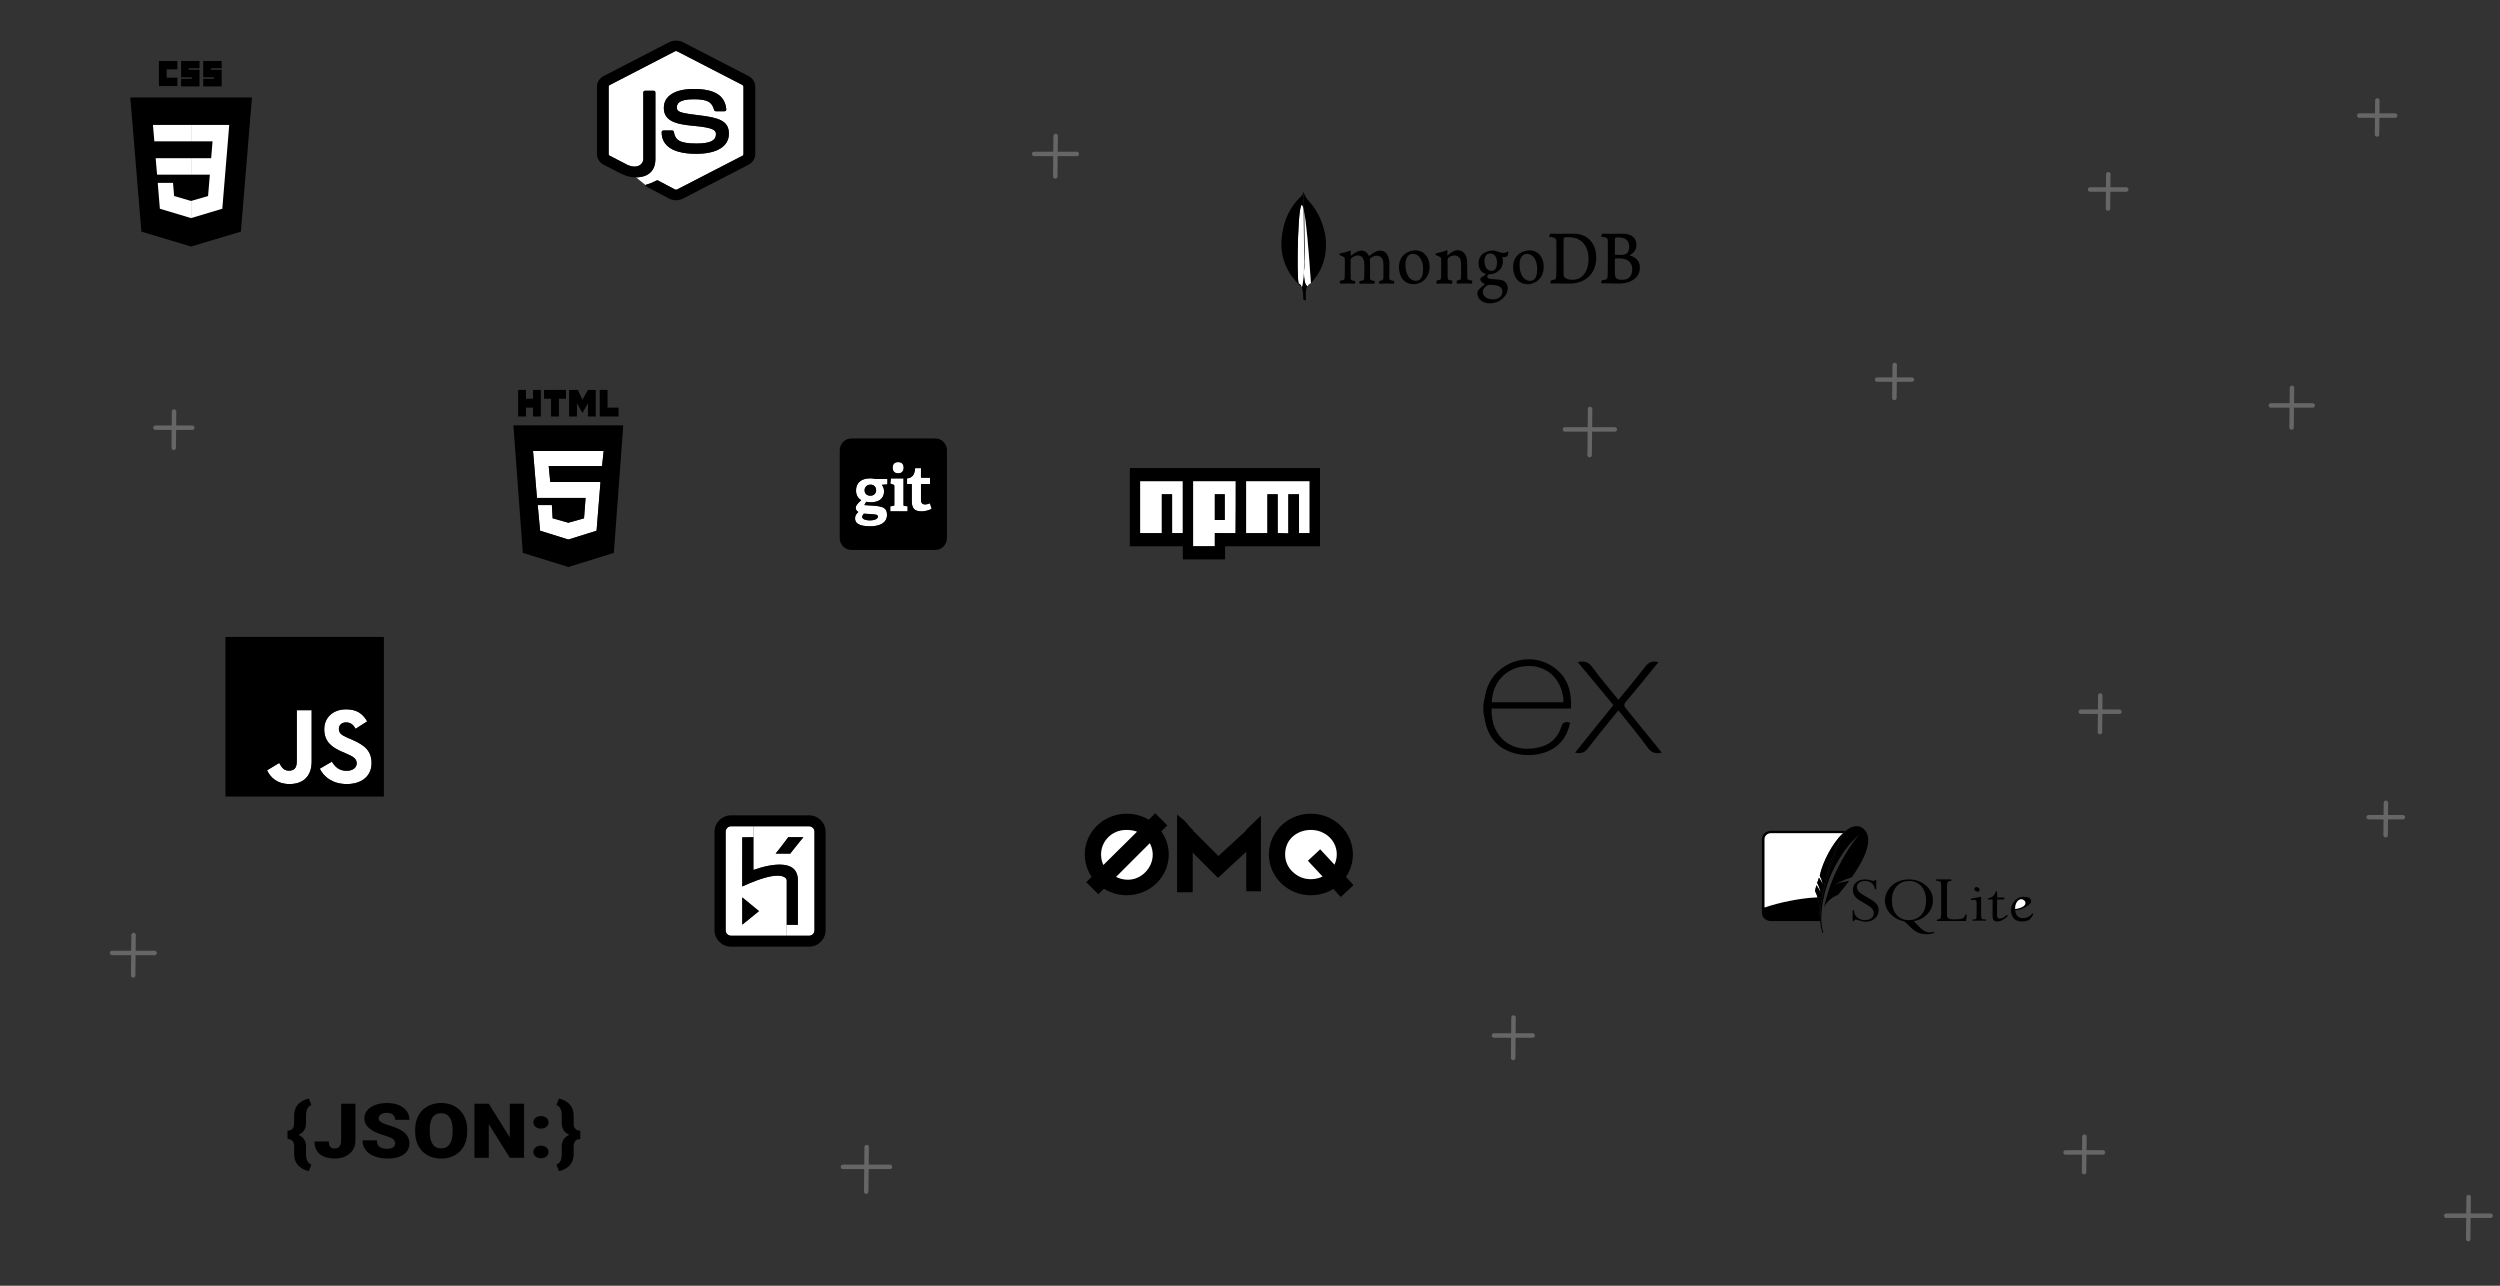<?xml version="1.0" encoding="utf-8"?>
<!-- Generator: Adobe Illustrator 23.0.1, SVG Export Plug-In . SVG Version: 6.00 Build 0)  -->
<svg version="1.1" id="Слой_1" xmlns="http://www.w3.org/2000/svg" xmlns:xlink="http://www.w3.org/1999/xlink" x="0px" y="0px"
	 viewBox="0 0 560.001 288" style="enable-background:new 0 0 560.001 288;" xml:space="preserve">
<rect x="0" y="0" width="560.001" height="288" fill="#333333" stroke="none"/>
<style type="text/css">
	.st0{fill:#FFFFFF;}
	.st1{fill:none;stroke:#000000;stroke-width:3.596;stroke-miterlimit:10;}
	.st2{fill:none;stroke:#000000;stroke-width:2.125;stroke-miterlimit:10;}
	.st3{fill:none;stroke:#000000;stroke-width:1.798;stroke-miterlimit:10;}
	.st4{fill:none;}
	.st5{fill:none;stroke:#000000;stroke-width:3.76;stroke-miterlimit:10;}
	.pulse{
    fill:none;
    stroke:#666666;
    stroke-linecap:round;
    stroke-linejoin:round;
    stroke-miterlimit:10;
    animation: pulse 3s ease 1s infinite;
	}
  
		@keyframes pulse {
	0%{
		stroke-width:2;
	}
	50%{
		stroke-width:0.5;
	}
	100%{
		stroke-width:2;
	}
	}
</style>
<g id="XMLID_10_">
	<g>
		<path class="st0" d="M77.63,172.66c1.38,0,2.27-0.7,2.27-1.66c0-1.15-0.9-1.56-2.43-2.24l-0.84-0.36
			c-2.4-1.03-4-2.33-4-5.07c0-2.52,1.91-4.44,4.88-4.44c2.13,0,3.65,0.75,4.74,2.7l-2.6,1.67
			c-0.57-1.03-1.19-1.44-2.14-1.44c-0.98,0-1.6,0.63-1.6,1.44c0,1.01,0.62,1.41,2.06,2.05L78.8,165.66
			c2.83,1.23,4.43,2.48,4.43,5.29c0,3.02-2.37,4.68-5.53,4.68c-3.09,0-5.1-1.49-6.07-3.44l2.71-1.58
			C75.06,171.79,75.99,172.66,77.63,172.66z"/>
		<path class="st0" d="M64.69,172.63c1.09,0,1.79-0.44,1.79-2.12v-11.42H69.81v11.47c0,3.48-2.02,5.07-4.98,5.07
			c-2.67,0-4.21-1.39-5.01-3.08l2.72-1.65C63.06,171.83,63.54,172.63,64.69,172.63z"/>
		<path d="M69.81,170.56v-11.47H66.48v11.42c0,1.68-0.7,2.12-1.79,2.12c-1.15,0-1.63-0.8-2.15-1.73L59.82,172.55
			c0.8,1.69,2.34,3.08,5.01,3.08C67.79,175.63,69.81,174.04,69.81,170.56z M83.23,170.95c0-2.81-1.6-4.06-4.43-5.29
			L77.97,165.31c-1.44-0.64-2.06-1.04-2.06-2.05c0-0.81,0.62-1.44,1.6-1.44c0.95,0,1.57,0.41,2.14,1.44l2.6-1.67
			c-1.09-1.95-2.61-2.7-4.74-2.7c-2.97,0-4.88,1.92-4.88,4.44c0,2.74,1.6,4.04,4,5.07l0.84,0.36
			C79,169.44,79.9,169.85,79.9,171c0,0.96-0.89,1.66-2.27,1.66c-1.64,0-2.57-0.87-3.29-2.05l-2.71,1.58
			c0.97,1.95,2.98,3.44,6.07,3.44C80.86,175.63,83.23,173.97,83.23,170.95z M85.99,142.67v35.76H50.5V142.67H85.99z"/>
	</g>
</g>
<g id="XMLID_7_">
	<g>
		<path class="st0" d="M148.7,24.15c0,2.87,2.49,3.66,6.49,4.02c4.81,0.42,5.18,1.05,5.18,1.89
			c0,1.46-1.32,2.09-4.41,2.09c-3.88,0-4.73-0.87-5.01-2.6c-0.03-0.18-0.21-0.32-0.42-0.32H148.63
			c-0.24,0-0.42,0.17-0.42,0.38c0,2.2,1.34,4.84,7.76,4.84c4.64-0.01,7.3-1.65,7.3-4.5c0-2.83-2.14-3.59-6.64-4.12
			c-4.55-0.54-5.01-0.81-5.01-1.76c0-0.79,0.38-1.84,3.76-1.84c3.01,0,4.12,0.58,4.58,2.4
			C160,24.8,160.17,24.92,160.37,24.92H162.27c0.12,0,0.23-0.04,0.31-0.12c0.08-0.07,0.12-0.18,0.11-0.29
			c-0.29-3.13-2.61-4.58-7.31-4.58C151.19,19.93,148.7,21.5,148.7,24.15z M142.47,39.72c2.76,0,4.34-1.49,4.34-4.09V20.69
			c0-0.21-0.2-0.37-0.43-0.37H144.53c-0.24,0-0.43,0.16-0.43,0.37v14.94c0,1.15-1.33,2.29-3.52,1.32l-4.01-2.07
			C136.42,34.82,136.34,34.67,136.34,34.53V19.41c0-0.15,0.08-0.29,0.23-0.36l14.64-7.57c0.14-0.07,0.32-0.07,0.45,0
			L166.31,19.04c0.15,0.08,0.23,0.21,0.23,0.36v15.13c0,0.14-0.08,0.29-0.22,0.36l-14.66,7.56
			c-0.12,0.07-0.31,0.07-0.45,0L147.45,40.46c-0.11-0.07-0.26-0.09-0.37-0.03c-1.04,0.53-1.24,0.6-2.21,0.9
			c-0.1,0.03-0.22,0.07-0.27,0.13L142.47,39.72z"/>
		<path d="M155.19,28.17c-4-0.36-6.49-1.15-6.49-4.02c0-2.65,2.49-4.22,6.68-4.22c4.7,0,7.02,1.45,7.31,4.58
			c0.01,0.11-0.03,0.22-0.11,0.29c-0.08,0.08-0.19,0.12-0.31,0.12H160.37c-0.2,0-0.37-0.12-0.41-0.29
			c-0.46-1.82-1.57-2.4-4.58-2.4c-3.38,0-3.76,1.05-3.76,1.84c0,0.95,0.46,1.22,5.01,1.76
			c4.5,0.53,6.64,1.29,6.64,4.12c0,2.85-2.66,4.49-7.3,4.5c-6.42,0-7.76-2.64-7.76-4.84c0-0.21,0.18-0.38,0.42-0.38H150.53
			c0.21,0,0.39,0.14,0.42,0.32c0.28,1.73,1.13,2.6,5.01,2.6c3.09,0,4.41-0.63,4.41-2.09
			C160.37,29.22,160,28.59,155.19,28.17z"/>
		<path d="M135.26,17.01l14.64-7.56c0.93-0.47,2.16-0.47,3.08,0l14.66,7.57c0.95,0.49,1.54,1.4,1.54,2.39v15.12
			c0,0.98-0.59,1.9-1.54,2.39l-14.66,7.57c-0.47,0.24-1,0.37-1.54,0.37c-0.53,0-1.07-0.13-1.54-0.37L145,41.9
			c-0.43-0.22-0.48-0.35-0.4-0.44c0.05-0.06,0.17-0.1,0.27-0.13c0.97-0.3,1.17-0.37,2.21-0.9
			c0.11-0.06,0.26-0.04,0.37,0.03l3.76,1.99c0.14,0.07,0.33,0.07,0.45,0l14.66-7.56c0.14-0.07,0.22-0.22,0.22-0.36
			V19.4c0-0.15-0.08-0.28-0.23-0.36L151.66,11.48c-0.13-0.07-0.31-0.07-0.45,0l-14.64,7.57
			C136.42,19.12,136.34,19.26,136.34,19.41v15.12c0,0.14,0.08,0.29,0.23,0.35l4.01,2.07c2.19,0.97,3.52-0.17,3.52-1.32V20.69
			c0-0.21,0.19-0.37,0.43-0.37H146.38c0.23,0,0.43,0.16,0.43,0.37v14.94c0,2.6-1.58,4.09-4.34,4.09
			c-0.85,0-1.51,0-3.37-0.82l-3.84-1.98C134.3,36.43,133.72,35.51,133.72,34.53V19.4
			C133.72,18.42,134.3,17.5,135.26,17.01z"/>
	</g>
</g>
<g id="XMLID_5_">
	<g>
		<path class="st0" d="M196.66,115.72c0-0.55-0.56-0.48-3.16-0.66c-0.18,0.22-0.36,0.46-0.36,0.75
			C193.14,116.84,196.66,116.84,196.66,115.72z M194.96,111.04c1.74,0,1.7-2.48,0.04-2.48
			C193.26,108.56,193.19,111.04,194.96,111.04z M192.92,112.03c-0.66-0.34-1.17-1.08-1.17-2.13c0-2.87,3.04-2.97,4.38-2.6
			H198.78v1.2l-1.25,0.1c0.24,0.33,0.5,0.78,0.5,1.43c0,2.71-3.06,2.63-3.98,2.36l-0.44,0.75c3.56,0.23,5.08,0.15,5.08,2.2
			c0,1.63-1.38,2.55-3.75,2.55c-2.47,0-3.41-0.65-3.41-1.77c0-0.64,0.28-0.98,0.75-1.45c-0.45-0.19-0.59-0.55-0.59-0.93
			C191.69,113.21,192.08,112.83,192.92,112.03z"/>
		<path class="st0" d="M202.61,113.32l0.7,0.1L203.3,114.54h-3.88v-1.12c0.89-0.13,0.91-0.07,0.91-0.38v-4.17
			c0-0.29-0.07-0.25-0.91-0.56l0.15-1.15H202.39v5.88C202.39,113.26,202.4,113.29,202.61,113.32z"/>
		<path class="st0" d="M202.42,104.75c0,0.81-0.45,1.28-1.24,1.28c-0.78,0-1.23-0.47-1.23-1.28c0-0.8,0.45-1.24,1.23-1.24
			C201.97,103.51,202.42,103.95,202.42,104.75z"/>
		<path class="st0" d="M208.69,113.99c-0.58,0.29-1.44,0.56-2.22,0.56c-1.62,0-2.23-0.68-2.23-2.28v-3.71
			c0-0.18,0.03-0.14-1.06-0.14v-1.26c1.19-0.14,1.67-0.76,1.82-2.3h1.3c0,2.29-0.05,2.15,0.1,2.15h1.92v1.41
			h-2.02v3.39c0,0.24-0.17,1.79,2.02,0.93L208.69,113.99z"/>
		<path d="M198.78,108.5v-1.2H196.13c-1.34-0.37-4.38-0.27-4.38,2.6c0,1.05,0.51,1.79,1.17,2.13
			c-0.84,0.8-1.23,1.18-1.23,1.71c0,0.38,0.14,0.74,0.59,0.93c-0.47,0.47-0.75,0.81-0.75,1.45c0,1.12,0.94,1.77,3.41,1.77
			c2.37,0,3.75-0.92,3.75-2.55c0-2.05-1.52-1.97-5.08-2.2l0.44-0.75c0.92,0.27,3.98,0.35,3.98-2.36c0-0.65-0.26-1.1-0.5-1.43
			L198.78,108.5z M201.18,106.03c0.79,0,1.24-0.47,1.24-1.28c0-0.8-0.45-1.24-1.24-1.24
			c-0.78,0-1.23,0.44-1.23,1.24C199.95,105.56,200.4,106.03,201.18,106.03z M202.61,113.32
			c-0.21-0.03-0.22-0.06-0.22-0.28v-5.88h-2.82L199.42,108.31c0.84,0.31,0.91,0.27,0.91,0.56v4.17
			c0,0.31-0.02,0.25-0.91,0.38v1.12h3.88l0.01-1.12L202.61,113.32z M204.24,112.27c0,1.6,0.61,2.28,2.23,2.28
			c0.78,0,1.64-0.27,2.22-0.56l-0.37-1.25c-2.19,0.86-2.02-0.69-2.02-0.93v-3.39h2.02v-1.41h-1.92
			c-0.15,0-0.1,0.14-0.1-2.15H205c-0.15,1.54-0.63,2.16-1.82,2.3V108.42c1.09,0,1.06-0.04,1.06,0.14
			V112.27z M212.12,100.89v19.61c0,1.48-1.15,2.68-2.57,2.68h-18.87c-1.42,0-2.58-1.2-2.58-2.68v-19.61
			c0-1.48,1.16-2.67,2.58-2.67H209.55C210.97,98.22,212.12,99.41,212.12,100.89z"/>
		<path d="M196.66,115.72c0,1.12-3.52,1.12-3.52,0.09c0-0.29,0.18-0.53,0.36-0.75C196.1,115.24,196.66,115.17,196.66,115.72z
			"/>
		<path d="M195,108.56c1.66,0,1.7,2.48-0.04,2.48C193.19,111.04,193.26,108.56,195,108.56z"/>
	</g>
</g>
<g>
	<g id="XMLID_1_">
		<g>
			<path d="M367.34,59.93c0,1.53-0.87,2.5-2.13,3.1c-0.77,0.37-1.72,0.5-2.7,0.5c-0.73,0-2.72-0.1-3.82-0.07
				c-0.12-0.04,0.1-0.62,0.2-0.71c0.26-0.02,0.47-0.03,0.74-0.13c0.39-0.11,0.44-0.24,0.49-0.89
				c0.03-0.56,0.03-2.53,0.03-3.93c0-1.93,0.02-3.24,0-3.87c-0.01-0.5-0.17-0.65-0.49-0.75
				c-0.25-0.05-0.65-0.11-0.99-0.16c-0.07-0.08,0.18-0.62,0.26-0.68c0.15,0,0.58,0.04,1.7,0.04
				c1.06,0,1.9-0.03,2.93-0.03c1.26,0,3,0.5,3,2.56c0,1.02-0.65,1.84-1.51,2.23c-0.04,0.02-0.04,0.05,0,0.07
				C366.27,57.54,367.34,58.37,367.34,59.93z M363.49,62.67c1.14,0,2.14-0.7,2.14-2.34c0-1.58-1.06-2.45-2.97-2.45
				c-0.09,0-0.7-0.02-0.84,0.01c-0.04,0.02-0.1,0.05-0.1,0.1c0,1.13-0.02,2.93,0.03,3.63
				c0.03,0.3,0.23,0.73,0.47,0.86C362.49,62.64,363.08,62.67,363.49,62.67z M364.95,55.31
				c0-1.54-0.99-2.13-2.45-2.13c-0.1-0.02-0.39-0.02-0.61,0.03c-0.07,0.02-0.14,0.19-0.14,0.29
				c-0.02,0.63-0.03,2.32-0.03,3.47c0,0.03,0.04,0.09,0.08,0.09c0.22,0.02,0.74,0.04,1.19,0.04
				c0.63,0,0.99-0.1,1.19-0.19C364.7,56.62,364.95,56,364.95,55.31z"/>
			<path d="M357.56,57.65c0,2.41-1,3.79-2,4.59c-1,0.81-2.31,1.29-4.16,1.29c-0.99,0-2.68-0.03-4.09-0.05h-0.01
				c-0.07-0.14,0.11-0.7,0.23-0.72c0.38-0.04,0.48-0.06,0.67-0.14c0.3-0.13,0.36-0.3,0.4-0.89
				c0.05-1.1,0.03-2.42,0.03-3.92c0-1.06,0.02-3.15-0.01-3.82c-0.05-0.56-0.26-0.7-0.7-0.79
				c-0.22-0.05-0.51-0.12-0.91-0.16c-0.06-0.12,0.2-0.61,0.27-0.7c0.28,0,1.34,0.04,1.84,0.04
				c0.92,0,1.57-0.04,3.29-0.04c1.45,0,2.67,0.43,3.54,1.24C357.01,54.58,357.56,55.97,357.56,57.65z
				 M354.53,61.76c0.77-0.76,1.3-1.94,1.3-3.82c0-1.8-0.62-3.26-1.89-4.12c-0.73-0.5-1.66-0.7-2.73-0.7
				c-0.32,0-0.62,0.01-0.81,0.11c-0.04,0.03-0.15,0.17-0.15,0.25c-0.02,0.32-0.02,2.77-0.02,4.2
				c0,1.49,0,3.56,0.02,3.79c0,0.24,0.11,0.61,0.32,0.77c0.35,0.3,1.03,0.43,1.64,0.43
				C352.99,62.67,353.78,62.51,354.53,61.76z"/>
			<path d="M342.59,56.08c1.88,0,3.2,1.48,3.2,3.61c0,1.45-0.52,2.6-1.52,3.3c-0.48,0.35-1.31,0.68-1.99,0.68
				c-2.46,0-3.34-1.99-3.34-3.85c0-1.31,0.47-2.31,1.43-3.03C341.05,56.33,341.86,56.08,342.59,56.08z M343.7,62.52
				c0.42-0.38,0.64-1.14,0.64-2.21c0-2.07-0.94-3.45-2.32-3.45c-0.3,0-0.58,0.08-0.78,0.24
				c-0.57,0.38-0.86,1.14-0.86,2.26c0,2.08,0.96,3.55,2.32,3.55C343.11,62.91,343.43,62.78,343.7,62.52z"
				/>
			<path d="M337.86,56.55c0.02,0.21-0.04,0.51-0.19,0.74c-0.11,0.17-0.37,0.3-0.63,0.3h-0.08
				c-0.26-0.03-0.37-0.06-0.37-0.06l-0.06,0.03c-0.01,0.03,0,0.06,0.01,0.11L336.56,57.7c0.03,0.14,0.09,0.57,0.09,0.69
				c0,1.3-0.48,1.87-0.99,2.3c-0.49,0.4-1.06,0.66-1.7,0.72c-0.01,0-0.07,0-0.2,0.02
				c-0.07,0-0.17,0.01-0.19,0.01H333.56c-0.12,0.03-0.41,0.19-0.41,0.46c0,0.24,0.13,0.53,0.76,0.58
				c0.13,0.01,0.26,0.01,0.4,0.03c0.83,0.06,1.86,0.14,2.34,0.32c0.66,0.27,1.08,0.92,1.08,1.7
				c0,1.18-0.77,2.28-2.04,2.96c-0.62,0.3-1.25,0.46-1.93,0.46c-0.88,0-1.52-0.2-2.07-0.67
				c-0.54-0.44-0.77-1.11-0.77-1.57c0-0.13,0.03-0.48,0.29-0.8c0.16-0.19,0.51-0.55,1.33-1.18
				c0.03-0.01,0.05-0.03,0.05-0.06c0-0.03-0.03-0.06-0.06-0.08c-0.68-0.29-0.88-0.75-0.94-1v-0.03
				c-0.02-0.1-0.05-0.19,0.09-0.29c0.1-0.08,0.24-0.18,0.4-0.29c0.25-0.16,0.51-0.33,0.67-0.47
				c0.03-0.04,0.03-0.07,0.03-0.1s-0.03-0.06-0.06-0.08c-1.02-0.37-1.52-1.19-1.52-2.44c0-0.81,0.33-1.54,0.92-2
				c0.41-0.35,1.42-0.78,2.09-0.78H334.25c0.69,0.01,1.06,0.17,1.6,0.38c0.29,0.11,0.56,0.16,0.94,0.16
				c0.57,0,0.81-0.19,1.02-0.41C337.82,56.27,337.85,56.35,337.86,56.55z M334.4,67.06
				c1.48,0,2.13-0.87,2.13-1.73c0-0.61-0.28-1.01-0.84-1.23c-0.41-0.19-1.15-0.29-2.03-0.29c-0.29,0-0.49,0.1-0.62,0.18
				c-0.61,0.43-0.89,0.84-0.89,1.34c0,0.46,0.16,0.82,0.51,1.14C333.08,66.87,333.66,67.06,334.4,67.06z
				 M334.88,60.36c0.27-0.29,0.46-0.86,0.46-1.47c0-1.32-0.59-2.11-1.58-2.11c-0.77,0-1.24,0.65-1.24,1.67
				c0,1.03,0.42,2.23,1.6,2.23C334.33,60.68,334.7,60.58,334.88,60.36z"/>
			<path d="M329.75,62.86c0.06,0.13,0.03,0.59-0.05,0.68c-0.23,0-0.81-0.04-1.71-0.04c-0.72,0-1.21,0.04-1.63,0.04
				c-0.08-0.11-0.11-0.6,0-0.71c0.3-0.03,0.56-0.1,0.66-0.15c0.22-0.08,0.26-0.24,0.26-0.87
				c0-1.18,0.03-2.53-0.04-3.22c-0.04-0.3-0.14-0.71-0.46-1c-0.24-0.21-0.54-0.37-1-0.37
				c-0.48,0-1.02,0.23-1.35,0.54c-0.09,0.1-0.17,0.26-0.17,0.59c0,1.21,0,3,0.02,3.84
				c0.02,0.33,0.09,0.48,0.35,0.54c0.19,0.07,0.39,0.1,0.67,0.11c0.06,0.11,0.03,0.59-0.07,0.72
				c-0.25,0-0.74-0.05-1.7-0.05c-0.7,0-1.54,0.05-1.7,0.05c-0.08-0.11-0.08-0.62,0-0.72
				c0.24-0.03,0.39-0.07,0.58-0.11l0.03-0.01c0.25-0.06,0.34-0.22,0.35-0.59c0.04-1.01,0.04-2.84,0.03-4.03
				c0-0.14,0.01-0.32-0.13-0.45c-0.2-0.14-0.46-0.28-0.86-0.41h-0.01c-0.36-0.13-0.28-0.49,0.07-0.57
				c0.48-0.05,1.79-0.39,2.25-0.64c0,0,0.12,0.11,0.1,0.33c-0.01,0.24-0.04,0.59-0.04,0.77
				c-0.02,0.17,0.1,0.06,0.11,0.05c0.71-0.67,1.57-1.15,2.21-1.15c0.72,0,1.29,0.35,1.68,0.95
				c0.33,0.53,0.46,1.28,0.46,2.14c0,1.06,0,2.66,0.03,3.21c0,0.07,0.07,0.23,0.12,0.26
				C329.12,62.75,329.39,62.81,329.75,62.86z"/>
			<path d="M317.02,56.08c1.89,0,3.21,1.48,3.21,3.61c0,1.45-0.53,2.6-1.53,3.3
				c-0.46,0.35-1.29,0.68-1.98,0.68c-2.46,0-3.35-1.99-3.35-3.85c0-1.31,0.48-2.31,1.44-3.03
				C315.49,56.33,316.3,56.08,317.02,56.08z M318.78,60.31c0-2.07-0.93-3.45-2.32-3.45
				c-0.31,0-0.58,0.08-0.78,0.24c-0.57,0.38-0.86,1.14-0.86,2.26c0,2.08,0.96,3.55,2.32,3.55
				c0.41,0,0.72-0.13,1-0.39C318.56,62.14,318.78,61.38,318.78,60.31z"/>
			<path d="M312.31,62.95c0.03,0.12-0.03,0.53-0.08,0.61c-0.09,0-0.22,0-0.37-0.02c-0.36-0.02-0.73-0.03-1.1-0.03
				c-0.9,0-1.36,0.02-1.81,0.05c-0.03-0.13-0.04-0.51,0-0.61c0.26-0.04,0.39-0.09,0.55-0.14
				c0.29-0.09,0.36-0.24,0.38-0.65c0-0.3,0.06-2.88-0.03-3.5c-0.09-0.64-0.52-1.39-1.48-1.39
				c-0.36,0-0.93,0.16-1.48,0.62C306.86,57.92,306.84,58,306.84,58.05v0.02c0.05,0.33,0.05,0.71,0.05,1.3v1.04
				c0,0.71-0.01,1.38,0,1.89c0,0.35,0.19,0.43,0.35,0.5c0.09,0.01,0.15,0.03,0.22,0.04
				c0.13,0.03,0.26,0.07,0.46,0.11c0.03,0.07,0.03,0.28-0.01,0.45c-0.02,0.1-0.05,0.14-0.06,0.16
				c-0.49-0.02-1-0.03-1.74-0.03c-0.22,0-0.59,0.01-0.91,0.01c-0.26,0-0.51,0.02-0.65,0.02
				C304.53,63.53,304.5,63.42,304.5,63.24c0-0.14,0.03-0.25,0.06-0.29c0.07-0.01,0.13-0.03,0.2-0.03
				c0.18-0.03,0.32-0.06,0.47-0.09c0.24-0.08,0.33-0.23,0.34-0.58c0.05-0.79,0.09-3.07-0.01-3.64
				c-0.17-0.92-0.65-1.39-1.42-1.39c-0.45,0-1.01,0.24-1.48,0.62c-0.07,0.07-0.13,0.23-0.13,0.37v0.94
				c0,1.15,0,2.58,0.02,3.2c0.01,0.19,0.07,0.41,0.4,0.49c0.07,0.02,0.19,0.05,0.33,0.07l0.27,0.04
				c0.02,0.1,0.01,0.48-0.05,0.61c-0.14,0-0.32-0.02-0.52-0.02c-0.3-0.01-0.7-0.03-1.13-0.03
				c-0.51,0-0.87,0.02-1.16,0.03c-0.2-0.03-0.36-0.03-0.54-0.03c-0.02-0.05-0.05-0.19-0.04-0.36
				c0-0.13,0.03-0.21,0.04-0.24c0.31-0.05,0.47-0.1,0.64-0.15c0.29-0.08,0.41-0.25,0.42-0.65
				c0.05-0.95,0.05-2.77,0.03-4.03v-0.03c0-0.14,0-0.32-0.16-0.44c-0.23-0.16-0.51-0.31-0.87-0.42
				c-0.13-0.05-0.22-0.13-0.2-0.22c0-0.1,0.09-0.21,0.27-0.24c0.48-0.05,1.73-0.38,2.22-0.62
				c0.03,0.03,0.07,0.13,0.07,0.25L302.56,56.54c-0.01,0.17-0.03,0.38-0.03,0.59c0,0.06,0.06,0.11,0.12,0.11
				c0.03,0,0.05-0.02,0.08-0.03c0.93-0.8,1.77-1.09,2.21-1.09c0.71,0,1.26,0.37,1.68,1.14
				c0.03,0.04,0.06,0.06,0.1,0.06c0.03,0,0.07-0.02,0.09-0.05c0.85-0.72,1.71-1.15,2.27-1.15
				c1.35,0,2.15,1.1,2.15,2.97c0,0.52,0,1.21-0.02,1.83c0,0.55-0.01,1.06-0.01,1.43
				c0,0.08,0.1,0.33,0.26,0.38c0.2,0.11,0.48,0.16,0.84,0.22C312.3,62.95,312.31,62.95,312.31,62.95z"/>
			<path d="M296.84,52.54c0.91,5.85-1.78,9.43-3.19,10.86c-0.6-8.93-1.11-13.81-1.52-16.02
				c-0.03-2.11-0.08-3.96-0.19-4.47v-0.03c0,0,0.32,0.89,0.65,1.4C292.89,45,295.66,46.86,296.84,52.54z"/>
			<path d="M293.65,63.4c0,0.01,0,0.01,0,0.02c0,0-0.01,0.01-0.04,0.02C293.63,63.43,293.64,63.41,293.65,63.4z"/>
			<path class="st0" d="M293.65,63.4c-0.01,0.01-0.02,0.03-0.04,0.04C293.5,63.51,293.19,63.71,292.94,64.04
				c-0.02,0.02-0.03,0.04-0.04,0.04c-0.03,0.03-0.05,0.04-0.05,0.04c-0.58-0.3-0.75-1.71-0.77-3.01
				c0-0.01,0-0.02,0-0.03c0.12-1.75,0.19-4.02,0.12-6.37c-0.03-0.68-0.02-4.27-0.07-7.33
				C292.54,49.59,293.05,54.47,293.65,63.4z"/>
			<path d="M292.94,64.04c0.25-0.33,0.56-0.53,0.67-0.6C293.31,63.75,293.06,63.95,292.94,64.04z"/>
			<path d="M292.85,64.12c0,0,0.02-0.01,0.05-0.04c-0.14,0.18-0.26,0.41-0.31,0.67
				c-0.17,0.83-0.06,2.58-0.06,2.58l-0.59-0.22c0,0,0.04-1.78-0.36-2.83c0.03,0.03,0.05,0.04,0.05,0.04
				c0.16-0.41,0.33-1.59,0.45-3.21C292.1,62.41,292.27,63.82,292.85,64.12z"/>
			<path d="M292.2,54.71c0.07,2.35,0,4.62-0.12,6.37c-0.03-1.25,0.07-2.39,0.07-2.39l-0.16-11.98
				c0.05,0.18,0.09,0.41,0.14,0.67C292.18,50.44,292.17,54.03,292.2,54.71z"/>
			<path class="st0" d="M291.99,46.71l0.16,11.98c0,0-0.1,1.14-0.07,2.39c0,0.01,0,0.02,0,0.03
				c-0.12,1.62-0.29,2.8-0.45,3.21c0,0-0.02-0.01-0.05-0.04c-0.15-0.39-0.36-0.68-0.66-0.74
				C290.38,62.86,290.71,41.51,291.99,46.71z"/>
			<path d="M292.13,47.38c-0.05-0.26-0.09-0.49-0.14-0.67l-0.05-3.8C292.05,43.42,292.1,45.27,292.13,47.38z"/>
			<path d="M291.94,42.91l0.05,3.8c-1.28-5.2-1.61,16.15-1.07,16.83c0.3,0.06,0.51,0.35,0.66,0.74
				c-0.52-0.41-4.81-4.01-4.54-10.07c0.27-6.44,3.72-9.61,4.39-10.18c0.43-0.51,0.45-0.7,0.48-1.21
				C291.92,42.84,291.93,42.87,291.94,42.91z"/>
		</g>
	</g>
</g>
<g id="XMLID_8_">
	<g>
		<path class="st0" d="M166.27,201.02V207.12l3.74-3.03L166.27,201.02z M166.27,198.57
			c9.52-4.41,9.96-1.46,9.96-1.46v10.04V209.61h-12.44c-0.7,0-1.25-0.54-1.25-1.23V186.31
			c0-0.69,0.55-1.23,1.25-1.23h4.97v2.45l-2.49,0.04C166.27,187.57,166.25,198.62,166.27,198.57z"/>
		<path class="st0" d="M168.76,185.08h12.44c0.7,0,1.25,0.54,1.25,1.23V208.38c0,0.69-0.55,1.23-1.25,1.23h-4.97v-2.46
			H178.72v-10c0-6.16-9.96-2.26-9.96-2.26v-7.36V185.08z M179.96,187.53h-3.38c0,0-1.67,2.26-2.84,3.68H177
			C178.78,188.95,179.96,187.53,179.96,187.53z"/>
		<path d="M176.58,187.53h3.38c0,0-1.18,1.42-2.96,3.68h-3.26C174.91,189.79,176.58,187.53,176.58,187.53z"/>
		<polygon points="170.01,204.09 166.27,207.12 166.27,201.02 		"/>
		<path d="M168.76,194.89c0,0,9.96-3.9,9.96,2.26v10H176.23V197.11c0,0-0.44-2.95-9.96,1.46
			c-0.02,0.05,0-11,0-11l2.49-0.04V194.89z"/>
		<path d="M184.94,208.38c0,2.02-1.69,3.68-3.74,3.68h-17.41c-2.05,0-3.74-1.66-3.74-3.68V186.31
			c0-2.02,1.69-3.68,3.74-3.68h17.41c2.05,0,3.74,1.66,3.74,3.68V208.38z M181.2,185.08h-12.44h-4.97
			c-0.7,0-1.25,0.54-1.25,1.23V208.38c0,0.69,0.55,1.23,1.25,1.23h12.44h4.97c0.7,0,1.25-0.54,1.25-1.23V186.31
			C182.45,185.62,181.9,185.08,181.2,185.08z"/>
	</g>
</g>
<g id="XMLID_6_">
	<g>
		<polygon class="st0" points="135.22,101.03 134.86,104.4 122.91,104.4 123.26,107.97 134.51,107.97 133.63,118.88 
			127.31,120.86 120.98,118.88 120.45,113.13 123.62,113.13 123.79,116.1 127.31,117.09 130.82,116.1 131.17,111.54 
			120.28,111.54 119.4,101.03 		"/>
		<polygon points="138.56,91.31 138.56,93.29 134.34,93.29 134.34,87.34 136.09,87.34 136.09,91.31 		"/>
		<polygon points="130.47,89.52 131.7,87.34 133.46,87.34 133.46,93.29 131.7,93.29 131.7,90.31 130.47,92.5 129.24,90.31 
			129.24,93.29 127.48,93.29 127.48,87.34 129.42,87.34 		"/>
		<polygon points="123.44,89.32 121.86,89.32 121.86,87.34 126.78,87.34 126.78,89.32 125.2,89.32 125.2,93.29 123.44,93.29 		"/>
		<path d="M120.28,111.54h10.89l-0.35,4.56l-3.51,0.99l-3.52-0.99l-0.17-2.97H120.45l0.53,5.75l6.33,1.98l6.32-1.98
			l0.88-10.91H123.26l-0.35-3.57h11.95l0.36-3.37H119.4L120.28,111.54z M139.61,95.27l-2.11,28.57L127.31,127.01l-10.2-3.17
			L115,95.27H139.61z"/>
		<polygon points="119.4,89.32 119.4,87.34 121.15,87.34 121.15,93.29 119.4,93.29 119.4,91.31 117.82,91.31 117.82,93.29 
			116.06,93.29 116.06,87.34 117.82,87.34 117.82,89.32 		"/>
	</g>
</g>
<path d="M42.798,55.225L31.67,51.887l-2.48-30.051h27.25l-2.483,30.046L42.798,55.225L42.798,55.225z"/>
<path d="M51.832,49.97l2.121-25.676H42.815v28.376L51.832,49.97L51.832,49.97z"/>
<path class="st0" d="M34.875,35.439l0.306,3.686h7.634v-3.686H34.875z M34.261,27.979l0.31,3.686h8.244
	v-3.686H34.261L34.261,27.979z M42.815,45.011l-0.015,0.004l-3.799-1.108l-0.243-2.939h-3.425
	l0.478,5.787l6.988,2.096l0.016-0.005v-3.835H42.815z"/>
<path d="M35.603,13.67h4.132v1.867h-2.404v1.867h2.404v1.867h-4.132V13.67z M40.561,13.67h4.132
	v1.623h-2.404v0.325h2.404v3.733h-4.132v-1.705h2.404v-0.325h-2.404v-3.652
	C40.561,13.67,40.561,13.67,40.561,13.67z M45.52,13.67h4.132v1.623h-2.404v0.325h2.404v3.733
	h-4.132v-1.705h2.404v-0.325h-2.404v-3.652C45.52,13.67,45.52,13.67,45.52,13.67z"/>
<path class="st0" d="M50.733,35.439l0.616-7.46h-8.546v3.686h4.807l-0.31,3.774h-4.497v3.686h4.201
	l-0.396,4.78l-3.805,1.109v3.834l6.994-2.094l0.051-0.623l0.802-9.703L50.733,35.439L50.733,35.439z
	"/>
<g id="XMLID_9_">
	<g>
		<path d="M125.58,259.96c0.1-0.22,0.17-0.45,0.2-0.69c0.03-0.27,0.05-0.53,0.05-0.8v-1.69
			c0-0.56,0.14-1.06,0.4-1.51c0.27-0.45,0.7-0.81,1.3-1.07c-0.6-0.27-1.03-0.62-1.3-1.07
			c-0.26-0.45-0.4-0.95-0.4-1.51v-1.69c0-0.27-0.02-0.54-0.05-0.8c-0.04-0.24-0.1-0.47-0.2-0.7
			c-0.08-0.2-0.21-0.38-0.36-0.54c-0.16-0.17-0.36-0.29-0.59-0.36l0.58-1.46c0.62,0.16,1.15,0.37,1.57,0.63
			c0.4,0.24,0.74,0.54,1.01,0.89c0.26,0.33,0.44,0.7,0.54,1.1c0.12,0.41,0.17,0.82,0.17,1.24v1.69
			c0,0.23,0.02,0.46,0.08,0.69c0.05,0.18,0.14,0.36,0.27,0.51c0.12,0.14,0.28,0.25,0.45,0.33
			c0.19,0.07,0.42,0.11,0.68,0.11v1.89c-0.52,0-0.9,0.15-1.13,0.45
			C128.62,255.89,128.5,256.29,128.5,256.78v1.69c0,0.42-0.05,0.84-0.17,1.25c-0.1,0.39-0.28,0.76-0.54,1.09
			c-0.25,0.34-0.59,0.64-1.01,0.9c-0.42,0.26-0.95,0.47-1.57,0.63l-0.58-1.47c0.23-0.08,0.43-0.2,0.59-0.36
			C125.37,260.35,125.5,260.16,125.58,259.96z"/>
		<path d="M122.4,259.04c-0.16,0.13-0.34,0.23-0.54,0.3c-0.22,0.07-0.45,0.11-0.68,0.1
			c-0.24,0.01-0.47-0.03-0.7-0.1c-0.19-0.07-0.38-0.17-0.54-0.3c-0.3-0.26-0.47-0.62-0.46-1
			c0-0.2,0.04-0.39,0.12-0.56c0.08-0.17,0.2-0.32,0.34-0.44c0.16-0.13,0.34-0.23,0.54-0.3
			c0.23-0.07,0.46-0.11,0.7-0.11c0.23,0,0.46,0.03,0.68,0.11c0.2,0.06,0.39,0.17,0.54,0.3
			c0.15,0.12,0.27,0.27,0.35,0.44c0.17,0.35,0.17,0.76,0,1.11C122.67,258.77,122.55,258.92,122.4,259.04z"/>
		<path d="M122.75,251.96c-0.08,0.17-0.2,0.32-0.35,0.45c-0.16,0.13-0.34,0.22-0.54,0.29
			c-0.22,0.07-0.45,0.11-0.68,0.11c-0.24,0-0.47-0.03-0.7-0.11c-0.19-0.07-0.38-0.17-0.54-0.29
			c-0.3-0.26-0.47-0.63-0.46-1.01c0-0.19,0.04-0.38,0.12-0.56c0.08-0.16,0.2-0.31,0.34-0.44
			c0.16-0.13,0.34-0.23,0.54-0.3c0.23-0.07,0.46-0.11,0.7-0.1c0.23-0.01,0.46,0.03,0.68,0.1
			c0.2,0.07,0.39,0.17,0.54,0.3c0.15,0.12,0.27,0.27,0.35,0.44C122.92,251.2,122.92,251.6,122.75,251.96z"/>
		<polygon points="109.49,247.24 114.19,254.78 114.19,247.24 117.39,247.24 117.39,259.35 114.2,259.35 
			109.49,251.81 109.49,259.35 106.28,259.35 106.28,247.24 		"/>
		<path d="M98.82,249.36c-0.86,0-1.5,0.32-1.93,0.94c-0.42,0.62-0.63,1.53-0.63,2.74v0.5c0,1.19,0.22,2.1,0.65,2.74
			c0.43,0.64,1.08,0.96,1.93,0.96c0.82,0,1.45-0.32,1.88-0.95c0.44-0.64,0.66-1.55,0.66-2.75v-0.5
			c0-1.2-0.22-2.12-0.67-2.74C100.27,249.68,99.64,249.36,98.82,249.36z M96.47,247.49c0.71-0.28,1.5-0.42,2.36-0.42
			c0.84,0,1.62,0.14,2.34,0.42c0.7,0.27,1.33,0.68,1.83,1.19c0.52,0.52,0.92,1.14,1.21,1.88
			c0.29,0.73,0.44,1.57,0.44,2.49v0.49c0,0.93-0.15,1.76-0.43,2.5c-0.29,0.74-0.69,1.37-1.21,1.88
			c-0.51,0.51-1.14,0.92-1.84,1.19c-0.7,0.27-1.48,0.41-2.33,0.41c-0.86,0-1.65-0.14-2.36-0.41
			C95.77,258.84,95.14,258.43,94.63,257.92c-0.51-0.52-0.91-1.14-1.2-1.88C93.15,255.3,93,254.47,93,253.54
			V253.05c0-0.92,0.14-1.75,0.43-2.49c0.28-0.74,0.68-1.37,1.19-1.88C95.14,248.17,95.77,247.76,96.47,247.49z"/>
		<path d="M87.25,252.12c0.64,0.18,1.28,0.41,1.89,0.68c0.55,0.25,1.02,0.54,1.4,0.86c0.37,0.3,0.66,0.68,0.86,1.09
			c0.21,0.4,0.31,0.86,0.31,1.37c0,0.55-0.12,1.03-0.36,1.46c-0.23,0.42-0.58,0.79-1,1.06
			c-0.42,0.29-0.94,0.51-1.55,0.66c-0.61,0.15-1.28,0.22-2.02,0.22c-0.46,0-0.91-0.03-1.36-0.11
			c-0.45-0.06-0.88-0.17-1.3-0.31c-0.41-0.15-0.79-0.33-1.16-0.54c-0.35-0.22-0.66-0.49-0.92-0.79
			c-0.26-0.32-0.47-0.67-0.61-1.04c-0.15-0.39-0.22-0.82-0.22-1.3h3.22c0,0.36,0.05,0.65,0.15,0.9
			c0.1,0.23,0.25,0.43,0.46,0.58c0.21,0.16,0.46,0.27,0.73,0.33c0.33,0.06,0.67,0.09,1.01,0.09
			c0.3,0,0.56-0.03,0.77-0.09c0.2-0.06,0.38-0.15,0.54-0.26c0.13-0.1,0.24-0.24,0.3-0.38
			c0.08-0.15,0.12-0.31,0.12-0.47c0-0.17-0.03-0.34-0.1-0.51C88.36,255.47,88.25,255.33,88.08,255.19
			c-0.18-0.14-0.42-0.27-0.72-0.41c-0.31-0.13-0.71-0.27-1.21-0.42c-0.58-0.17-1.14-0.37-1.69-0.6
			c-0.52-0.21-1-0.47-1.45-0.79c-0.41-0.29-0.75-0.65-1.01-1.06c-0.25-0.41-0.38-0.89-0.38-1.43
			c0-0.52,0.13-0.99,0.39-1.41C82.27,248.65,82.63,248.28,83.07,248c0.46-0.29,1-0.52,1.62-0.68
			c0.67-0.17,1.36-0.25,2.05-0.24c0.72,0,1.39,0.09,2,0.26c0.61,0.18,1.14,0.43,1.57,0.76
			c0.44,0.32,0.79,0.73,1.03,1.19c0.25,0.46,0.37,0.97,0.37,1.55h-3.2c0.01-0.22-0.04-0.43-0.12-0.63
			C88.32,250.03,88.2,249.86,88.04,249.72c-0.16-0.14-0.35-0.25-0.57-0.32c-0.22-0.08-0.49-0.12-0.81-0.12
			c-0.27,0-0.54,0.03-0.8,0.1c-0.21,0.06-0.41,0.15-0.58,0.27c-0.15,0.1-0.27,0.24-0.35,0.39
			c-0.08,0.14-0.12,0.3-0.12,0.47s0.05,0.35,0.16,0.5c0.14,0.16,0.3,0.3,0.49,0.41c0.24,0.14,0.5,0.26,0.76,0.37
			C86.53,251.9,86.87,252.01,87.25,252.12z"/>
		<path d="M74.01,256.94c0.12,0.12,0.26,0.2,0.43,0.25c0.19,0.05,0.38,0.08,0.58,0.07
			c0.45,0,0.79-0.15,1.02-0.45c0.25-0.3,0.37-0.73,0.37-1.27c0.01,0,0.01-8.3,0.01-8.3h3.19v8.31
			c0,0.61-0.11,1.16-0.35,1.64c-0.23,0.48-0.56,0.9-0.98,1.25s-0.92,0.62-1.45,0.8
			c-0.58,0.18-1.19,0.28-1.8,0.27c-0.67,0-1.29-0.07-1.85-0.22c-0.56-0.16-1.05-0.39-1.46-0.7
			c-0.41-0.33-0.73-0.73-0.95-1.19C70.55,256.92,70.44,256.34,70.44,255.69h3.21c0,0.31,0.03,0.56,0.09,0.77
			C73.8,256.66,73.89,256.82,74.01,256.94z"/>
		<path d="M68.8,248.44c-0.1,0.22-0.16,0.46-0.19,0.69c-0.04,0.27-0.06,0.54-0.06,0.81v1.69
			c0,0.55-0.13,1.06-0.4,1.5c-0.27,0.45-0.7,0.81-1.29,1.08c0.59,0.26,1.02,0.62,1.29,1.08
			c0.27,0.45,0.4,0.94,0.4,1.49v1.69c0,0.27,0.02,0.54,0.06,0.81c0.03,0.24,0.09,0.47,0.19,0.69
			c0.09,0.2,0.21,0.39,0.37,0.55s0.36,0.28,0.58,0.36L69.18,262.34c-0.63-0.16-1.15-0.37-1.57-0.63
			c-0.4-0.24-0.74-0.54-1.02-0.9c-0.25-0.33-0.44-0.7-0.55-1.1c-0.1-0.4-0.15-0.82-0.15-1.24
			v-1.69c0-0.23-0.03-0.46-0.09-0.68c-0.05-0.18-0.14-0.35-0.27-0.5c-0.12-0.15-0.28-0.26-0.46-0.34
			c-0.18-0.07-0.4-0.11-0.67-0.11v-1.89c0.52,0,0.9-0.15,1.13-0.44c0.23-0.3,0.35-0.7,0.35-1.19v-1.69
			c0-0.42,0.05-0.84,0.16-1.25c0.11-0.39,0.29-0.77,0.55-1.1c0.27-0.35,0.62-0.65,1.02-0.89
			c0.42-0.26,0.94-0.47,1.57-0.63l0.57,1.47c-0.22,0.07-0.42,0.19-0.58,0.35
			C69.01,248.06,68.89,248.24,68.8,248.44z"/>
	</g>
</g>
<g id="XMLID_2_">
	<g>
		<path d="M363.34,160.13c-0.25-0.32-0.51-0.63-0.83-1.02c-2.28,2.85-4.56,5.56-6.7,8.39
			c-0.76,1-1.57,1.44-3,1.09l8.59-10.66L353.41,148.3c1.37-0.24,2.32-0.12,3.16,1.02
			c1.86,2.52,3.91,4.91,5.96,7.44c2.05-2.52,4.08-4.92,5.99-7.41
			c0.77-1.01,1.59-1.39,2.97-1.02c-1.04,1.28-2.07,2.55-3.09,3.8c-1.39,1.69-2.76,3.4-4.2,5.06
			c-0.51,0.59-0.43,0.97,0.03,1.53c2.66,3.24,5.3,6.51,8.01,9.86c-1.45,0.34-2.35,0.01-3.16-1.11
			C367.27,164.96,365.27,162.57,363.34,160.13z"/>
		<path d="M350.23,157.31c-0.11-4.73-3.29-8.1-7.65-8.13c-4.78-0.03-8.22,3.25-8.43,8.13H350.23z
			 M348.12,149.53c3.16,2.29,3.95,5.53,3.79,9.18H334.12c-0.27,6.56,4.83,10.51,11.33,8.49
			c2.28-0.7,3.62-2.36,4.29-4.42c0.34-1.04,0.91-1.2,1.96-0.9c-0.54,2.58-1.76,4.74-4.31,6.09
			c-3.83,2.02-9.29,1.37-12.16-1.44c-1.7-1.65-2.42-3.71-2.74-5.93
			c-0.04-0.35-0.14-0.7-0.22-1.05c0.01-0.6,0.01-1.2,0.01-1.8c0.23-1.06,0.38-2.15,0.7-3.19
			C334.89,148.24,342.74,145.61,348.12,149.53z"/>
	</g>
</g>
<g id="XMLID_4_">
	<g>
		<polygon class="st0" points="283.9,110.71 283.9,119.42 279.12,119.42 279.12,107.78 293.37,107.78 293.37,113.6 
			293.37,119.42 290.98,119.42 290.98,110.71 288.59,110.71 288.59,119.48 286.2,119.41 286.2,110.71 		"/>
		<path class="st0" d="M272.12,116.48h2.22v-5.77h-2.22v2.89V116.48z M267.25,107.78h9.56l-0.01,5.83l-0.03,5.82l-4.65-0.02
			v2.95h-4.87V107.78z"/>
		<polygon class="st0" points="264.95,107.78 264.95,113.6 264.95,119.42 262.55,119.42 262.55,110.71 
			260.25,110.71 260.25,119.42 255.38,119.42 255.38,107.78 		"/>
		<polygon points="274.34,110.71 274.34,116.48 272.12,116.48 272.12,113.6 272.12,110.71 		"/>
		<path d="M279.12,107.78v11.64h4.78v-8.71h2.3v8.7l2.39,0.07v-8.77h2.39v8.71H293.37v-5.82v-5.82
			C293.37,107.78,279.12,107.78,279.12,107.78z M274.42,125.3h-9.47v-2.94H253.08v-8.76v-8.76h42.6v17.52h-21.26
			V125.3z M264.95,113.6v-5.82H255.38v11.64h4.87v-8.71h2.3v8.71h2.4V113.6z M267.25,122.36h4.87v-2.95l4.65,0.02
			l0.03-5.82l0.01-5.83h-9.56V122.36z"/>
	</g>
</g>
<g id="XMLID_3_">
	<g>
		<path d="M455.24,204.57l0.22,0.21c-0.28,0.57-0.58,0.99-0.92,1.25c-0.33,0.25-1.11,0.38-1.68,0.38
			c-0.6,0-1.11-0.15-1.51-0.45c-0.4-0.31-0.66-0.74-0.79-1.3c-0.22-0.95-0.05-1.82,0.52-2.6
			c0.57-0.78,1.3-1.18,2.2-1.18c0.36,0,0.99,0.09,1.24,0.25c0.24,0.16,0.4,0.37,0.46,0.64
			c0.11,0.46-0.47,0.89-1.04,1.3c-0.57,0.41-1.42,0.69-2.54,0.85c0.01,0.13,0.03,0.25,0.06,0.38
			c0.22,0.92,0.79,1.38,1.74,1.38C453.88,205.68,454.79,205.31,455.24,204.57z M451.41,203.64
			c1.69-0.3,2.43-0.82,2.26-1.58C453.63,201.91,453.52,201.77,453.34,201.64s-0.36-0.2-0.55-0.2
			c-0.43,0-0.78,0.23-1.05,0.69C451.47,202.58,451.36,203.08,451.41,203.64z"/>
		<path class="st0" d="M453.67,202.06c0.17,0.76-0.57,1.28-2.26,1.58c-0.05-0.56,0.06-1.06,0.33-1.51
			c0.27-0.46,0.62-0.69,1.05-0.69c0.19,0,0.37,0.07,0.55,0.2S453.63,201.91,453.67,202.06z"/>
		<path d="M449.54,204.94l0.26,0.2c-0.85,0.85-1.67,1.27-2.44,1.27c-0.54,0-0.86-0.22-0.96-0.66
			c-0.05-0.19-0.07-0.55-0.07-1.09l0.02-3.18h-1.05l-0.01-0.27c0.9-0.08,1.49-0.59,1.76-1.52
			h0.31v1.36h1.59l0.01,0.43h-1.61L447.34,205.08c0,0.1,0.01,0.18,0.03,0.25
			c0.07,0.3,0.25,0.45,0.54,0.45C448.38,205.78,448.93,205.5,449.54,204.94z"/>
		<path d="M444.88,205.97l0.01,0.26H441.81l0.01-0.26c0.42,0,0.68-0.04,0.78-0.11
			c0.1-0.07,0.15-0.3,0.15-0.69l0.02-2.85c0-0.16-0.01-0.28-0.03-0.37
			c-0.06-0.26-0.26-0.4-0.58-0.4l-0.67,0.08v-0.31l1.94-0.4H443.78l-0.01,4.02
			c0,0.28,0.02,0.49,0.04,0.61c0.04,0.16,0.12,0.27,0.24,0.33C444.18,205.93,444.46,205.97,444.88,205.97z"
			/>
		<path d="M443.41,199.21c0.03,0.14,0,0.27-0.08,0.37C443.25,199.68,443.13,199.73,442.97,199.73
			s-0.31-0.05-0.44-0.15c-0.14-0.1-0.23-0.23-0.26-0.37s0-0.26,0.09-0.35
			c0.09-0.1,0.21-0.15,0.37-0.15S443.03,198.76,443.16,198.86
			C443.29,198.95,443.38,199.07,443.41,199.21z"/>
		<path d="M440.56,204.85l-0.17,1.45H433.84l0.02-0.29c0.35-0.03,0.6-0.12,0.74-0.25
			c0.15-0.13,0.22-0.43,0.23-0.91v-6.36c0-0.33-0.01-0.56-0.04-0.68
			c-0.08-0.35-0.45-0.53-1.11-0.53l-0.02-0.29h3.42l0.02,0.29c-0.37,0.02-0.62,0.11-0.76,0.27
			c-0.14,0.15-0.2,0.47-0.2,0.94l-0.03,6.43c0,0.11,0.01,0.21,0.03,0.31
			c0.11,0.46,0.53,0.7,1.25,0.7h0.62c0.79,0,1.35-0.08,1.66-0.24c0.31-0.16,0.51-0.44,0.59-0.84H440.56z"/>
		<path d="M433.19,208.73l0.11,0.24c-0.49,0.2-1.05,0.3-1.67,0.3c-0.52,0-0.99-0.06-1.43-0.18
			c-0.45-0.12-0.86-0.31-1.24-0.55c-0.39-0.25-0.85-0.67-1.41-1.25c-0.49-0.51-0.86-0.83-1.13-0.95
			c-1.14-0.21-2.13-0.75-2.96-1.63c-0.82-0.87-1.23-1.87-1.23-3c0-0.83,0.23-1.62,0.71-2.35
			c0.47-0.74,1.11-1.32,1.92-1.74c0.81-0.42,1.71-0.63,2.7-0.63
			c1.52,0,2.81,0.46,3.85,1.37c1.05,0.91,1.57,2.03,1.57,3.35c0,1.12-0.4,2.12-1.21,2.99
			c-0.8,0.88-1.83,1.42-3.09,1.64c0.12,0.09,0.33,0.31,0.64,0.66c0.66,0.73,1.21,1.22,1.65,1.48
			c0.43,0.26,0.87,0.38,1.31,0.38C432.6,208.86,432.9,208.82,433.19,208.73z M431.44,201.79
			c0-1.38-0.35-2.46-1.05-3.26c-0.7-0.79-1.61-1.19-2.73-1.19c-1.18,0-2.12,0.4-2.83,1.2
			c-0.7,0.79-1.05,1.86-1.05,3.19c0,1.3,0.34,2.35,1.04,3.17c0.7,0.81,1.61,1.21,2.74,1.21
			c1.17,0,2.11-0.39,2.82-1.18C431.08,204.15,431.44,203.1,431.44,201.79z"/>
		<path d="M420.28,202.43c0.37,0.42,0.55,0.91,0.55,1.46c0,0.71-0.28,1.31-0.84,1.82
			c-0.56,0.5-1.23,0.75-2.01,0.75c-0.46,0-1.04-0.11-1.75-0.34c-0.29-0.09-0.47-0.14-0.55-0.14
			c-0.17,0-0.3,0.12-0.39,0.35h-0.3v-2.44h0.3c0.01,0.67,0.25,1.21,0.73,1.61
			c0.48,0.41,1.04,0.61,1.69,0.61c0.61,0,1.1-0.14,1.47-0.44c0.37-0.29,0.54-0.68,0.54-1.17
			c0-0.36-0.15-0.71-0.45-1.04C418.97,203.12,418.34,202.7,417.38,202.17c-0.78-0.43-1.31-0.78-1.57-1.03
			s-0.45-0.53-0.58-0.83c-0.13-0.3-0.19-0.62-0.19-0.98c0-0.69,0.26-1.26,0.76-1.69
			c0.51-0.43,1.17-0.65,1.98-0.65c0.44,0,0.93,0.09,1.45,0.25
			c0.25,0.07,0.42,0.1,0.52,0.1c0.08,0,0.13-0.01,0.16-0.04S419.97,197.2,420,197.09h0.28v2.11h-0.3
			c-0.07-0.58-0.3-1.04-0.7-1.37c-0.41-0.32-0.91-0.49-1.52-0.49c-0.55,0-0.98,0.13-1.31,0.37
			c-0.33,0.25-0.5,0.58-0.5,0.99c0,0.38,0.14,0.72,0.41,1.03c0.28,0.32,0.87,0.72,1.78,1.21
			C419.21,201.51,419.92,202,420.28,202.43z"/>
		<path d="M410.89,198.18c0.11-0.04,0.34-0.13,0.74-0.28c0.45-0.17,1.8-0.46,2.62-0.63
			c-1.37,1.86-2.54,3.16-2.54,3.16s-2.39,0.87-3.13,2.9c0.43-2.17,1.14-4.43,2.14-6.84
			c0.9-2.15,3.89-7.96,6.11-9.75c-2.43,1.74-5.08,5.38-7,9.91
			c-1.13,3.01-1.74,5.89-1.84,8.28c-0.07,1.56,0.08,2.92,0.45,3.95l-0.17,0.09
			c-0.25-0.53-0.45-1.51-0.55-2.65c-0.04-1.45,0.1-3.29,0.41-5.33c0.02,0,0.03,0,0.05,0
			c0.67-3.17,2.51-9.04,4.06-12.96c0.37-0.68,0.77-1.32,1.18-1.92c1.37-1.09,2.76-1.46,3.9-0.55
			C420.12,187.8,417.34,192.92,414.8,196.52C413.17,196.98,411.32,197.95,410.89,198.18z"/>
		<path d="M396.71,186.11h16.71c-0.2,0.16-0.4,0.34-0.6,0.53h-16.11c-0.8,0-1.45,0.58-1.45,1.3
			v15.34c3.32-1.15,8.16-2.14,11.86-2.28c0.31,1.08,0.52,2.35,0.52,2.35s0,0.09,0.02,0.23
			c-0.05,0.92-0.02,1.87,0.06,2.74h-11.01c-1.12,0-2.04-0.83-2.04-1.83v-16.55
			C394.67,186.93,395.59,186.11,396.71,186.11z"/>
		<path d="M412.82,186.64c0.2-0.19,0.4-0.37,0.6-0.53c-0.41,0.6-0.81,1.24-1.18,1.92
			C412.44,187.53,412.64,187.07,412.82,186.64z"/>
		<path class="st0" d="M396.71,186.64h16.11c-2.34,2.23-4.52,6.36-5.19,9.51
			c0.26,0.48,0.47,1.09,0.6,1.56c0.04,0.12,0.07,0.23,0.09,0.33c0.04,0.14,0.06,0.25,0.07,0.31
			c-0.01-0.05-0.04-0.13-0.08-0.24c-0.02-0.04-0.04-0.09-0.06-0.14c-0.01-0.03-0.02-0.06-0.03-0.08
			c-0.16-0.32-0.58-0.99-0.77-1.29c-0.14,0.39-0.28,0.78-0.41,1.18c0.53,0.88,0.86,2.39,0.86,2.39
			s-0.03-0.1-0.16-0.44c-0.12-0.3-0.72-1.24-0.86-1.46c-0.24,0.8-0.34,1.34-0.25,1.47
			c0.17,0.26,0.33,0.7,0.47,1.18c0.01,0.03,0.02,0.05,0.02,0.08c-3.7,0.14-8.54,1.13-11.86,2.28
			v-15.34C395.26,187.22,395.91,186.64,396.71,186.64z"/>
		<path d="M408.39,198.35c-0.01-0.06-0.03-0.17-0.07-0.31c-0.02-0.1-0.05-0.21-0.09-0.33
			c-0.13-0.47-0.34-1.08-0.6-1.56c0.67-3.15,2.85-7.28,5.19-9.51c-0.18,0.43-0.38,0.89-0.58,1.39
			c-2.11,3.87-3.48,8.8-4.11,12.96c-0.32,0-0.66,0-1.01,0.01c0-0.03-0.01-0.05-0.02-0.08
			c-0.14-0.48-0.3-0.92-0.47-1.18c-0.09-0.13,0.01-0.67,0.25-1.47c0.14,0.22,0.74,1.16,0.86,1.46
			c0.13,0.34,0.16,0.44,0.16,0.44s-0.33-1.51-0.86-2.39c0.13-0.4,0.27-0.79,0.41-1.18
			c0.19,0.3,0.61,0.97,0.77,1.29c0.01,0.02,0.02,0.05,0.03,0.08c0.02,0.05,0.04,0.1,0.06,0.14
			C408.35,198.22,408.38,198.3,408.39,198.35z"/>
		<path d="M412.24,188.03c-1.55,3.92-3.39,9.79-4.06,12.96c-0.02,0-0.03,0-0.05,0
			C408.76,196.83,410.13,191.9,412.24,188.03z"/>
		<path d="M407.12,201c0.35-0.01,0.69-0.01,1.01-0.01c-0.31,2.04-0.45,3.88-0.41,5.33
			c-0.08-0.87-0.11-1.82-0.06-2.74c-0.02-0.14-0.02-0.23-0.02-0.23S407.43,202.08,407.12,201z"/>
	</g>
</g>
<g>
	<ellipse class="st1" cx="252.395" cy="191.402" rx="7.611" ry="7.337"/>
	<ellipse class="st1" cx="293.643" cy="191.402" rx="7.611" ry="7.337"/>
	
		<rect x="242.584" y="190.385" transform="matrix(0.707 -0.707 0.707 0.707 -61.284 234.518)" class="st2" width="19.725" height="1.701"/>
	
		<rect x="297.18" y="191.108" transform="matrix(0.736 -0.677 0.677 0.736 -53.609 253.553)" class="st2" width="1.701" height="8.698"/>
	<path class="st3" d="M265.474,185.387c-0.12-0.103-0.217-0.227-0.308-0.356
		c-0.016-0.023-0.025-0.048-0.03-0.075c-0.117-0.126-0.237-0.248-0.352-0.377
		c-0.078-0.061-0.142-0.135-0.218-0.199v14.595h1.701v-12.689
		C266.023,186.07,265.724,185.714,265.474,185.387z"/>
	<path class="st3" d="M280.055,186.261v12.478h1.498v-13.938C281.045,185.291,280.56,185.796,280.055,186.261
		z"/>
	
		<rect x="270.962" y="189.76" transform="matrix(0.736 -0.677 0.677 0.736 -56.015 237.713)" class="st3" width="11.146" height="1.718"/>
	
		<rect x="268.718" y="185.326" transform="matrix(0.707 -0.707 0.707 0.707 -55.991 246.523)" class="st3" width="1.734" height="11.044"/>
</g>
<g id="Слой_3">
	<path class="st0" d="M254.69,186.302c-0.468-0.166-1.191-0.365-2.089-0.383
		c-0.655-0.013-2.246-0.02-3.737,1.089c-1.368,1.017-1.843,2.373-1.958,2.732
		c-0.625,1.954,0.067,3.602,0.251,4.007C249.668,191.265,252.179,188.783,254.69,186.302z"/>
	<path class="st0" d="M257.554,188.891c0.24,0.448,0.601,1.264,0.647,2.334
		c0.081,1.858-0.843,3.198-1.253,3.712c-1.105,1.384-2.51,1.823-2.772,1.901
		c-2.047,0.607-3.758-0.21-4.156-0.414C252.532,193.913,255.043,191.402,257.554,188.891z"/>
	<path class="st0" d="M296.239,196.346c-0.377,0.18-2.353,1.078-4.62,0.24
		c-0.31-0.115-2.831-1.096-3.561-3.811c-0.073-0.27-0.624-2.459,0.692-4.429
		c1.56-2.337,4.799-2.947,7.165-2.001c0.623,0.249,2.407,1.094,3.178,3.149
		c0.748,1.993,0.025,3.744-0.14,4.12"/>
	<line class="st4" x1="296.292" y1="196.404" x2="292.929" y2="192.716"/>
	<line class="st4" x1="295.788" y1="190.205" x2="292.982" y2="192.775"/>
	<line class="st4" x1="298.994" y1="193.658" x2="295.738" y2="190.152"/>
	<line class="st5" x1="294.345" y1="191.527" x2="301.673" y2="199.406"/>
</g>
<line class="pulse" x1="38.991" y1="92.2" x2="38.913" y2="100.31"/>
<line class="pulse" x1="34.824" y1="95.802" x2="43.08" y2="95.802"/>
<line class="pulse" x1="29.921" y1="209.445" x2="29.831" y2="218.49"/>
<line class="pulse" x1="25.106" y1="213.461" x2="34.646" y2="213.461"/>
<line class="pulse" x1="194.132" y1="256.943" x2="194.033" y2="266.931"/>
<line class="pulse" x1="188.815" y1="261.378" x2="199.35" y2="261.378"/>
<line class="pulse" x1="339.031" y1="227.92" x2="338.949" y2="236.99"/>
<line class="pulse" x1="334.659" y1="231.948" x2="343.32" y2="231.948"/>
<line class="pulse" x1="236.469" y1="30.464" x2="236.379" y2="39.509"/>
<line class="pulse" x1="231.654" y1="34.481" x2="241.194" y2="34.481"/>
<line class="pulse" x1="350.545" y1="96.189" x2="361.716" y2="96.189"/>
<line class="pulse" x1="356.183" y1="91.6" x2="356.078" y2="101.934"/>
<line class="pulse" x1="424.416" y1="81.748" x2="424.342" y2="89.141"/>
<line class="pulse" x1="420.48" y1="85.031" x2="428.278" y2="85.031"/>
<line class="pulse" x1="472.264" y1="39.041" x2="472.188" y2="46.716"/>
<line class="pulse" x1="468.178" y1="42.449" x2="476.273" y2="42.449"/>
<line class="pulse" x1="470.466" y1="155.785" x2="470.385" y2="163.981"/>
<line class="pulse" x1="466.103" y1="159.425" x2="474.748" y2="159.425"/>
<line class="pulse" x1="466.912" y1="254.614" x2="466.833" y2="262.555"/>
<line class="pulse" x1="462.684" y1="258.14" x2="471.06" y2="258.14"/>
<line class="pulse" x1="513.401" y1="86.875" x2="513.312" y2="95.756"/>
<line class="pulse" x1="508.673" y1="90.819" x2="518.04" y2="90.819"/>
<line class="pulse" x1="532.529" y1="22.504" x2="532.453" y2="30.119"/>
<line class="pulse" x1="528.475" y1="25.886" x2="536.507" y2="25.886"/>
<line class="pulse" x1="534.452" y1="179.83" x2="534.38" y2="187.088"/>
<line class="pulse" x1="530.588" y1="183.053" x2="538.243" y2="183.053"/>
<line class="pulse" x1="552.976" y1="268.135" x2="552.882" y2="277.557"/>
<line class="pulse" x1="547.96" y1="272.319" x2="557.898" y2="272.319"/>
</svg>
